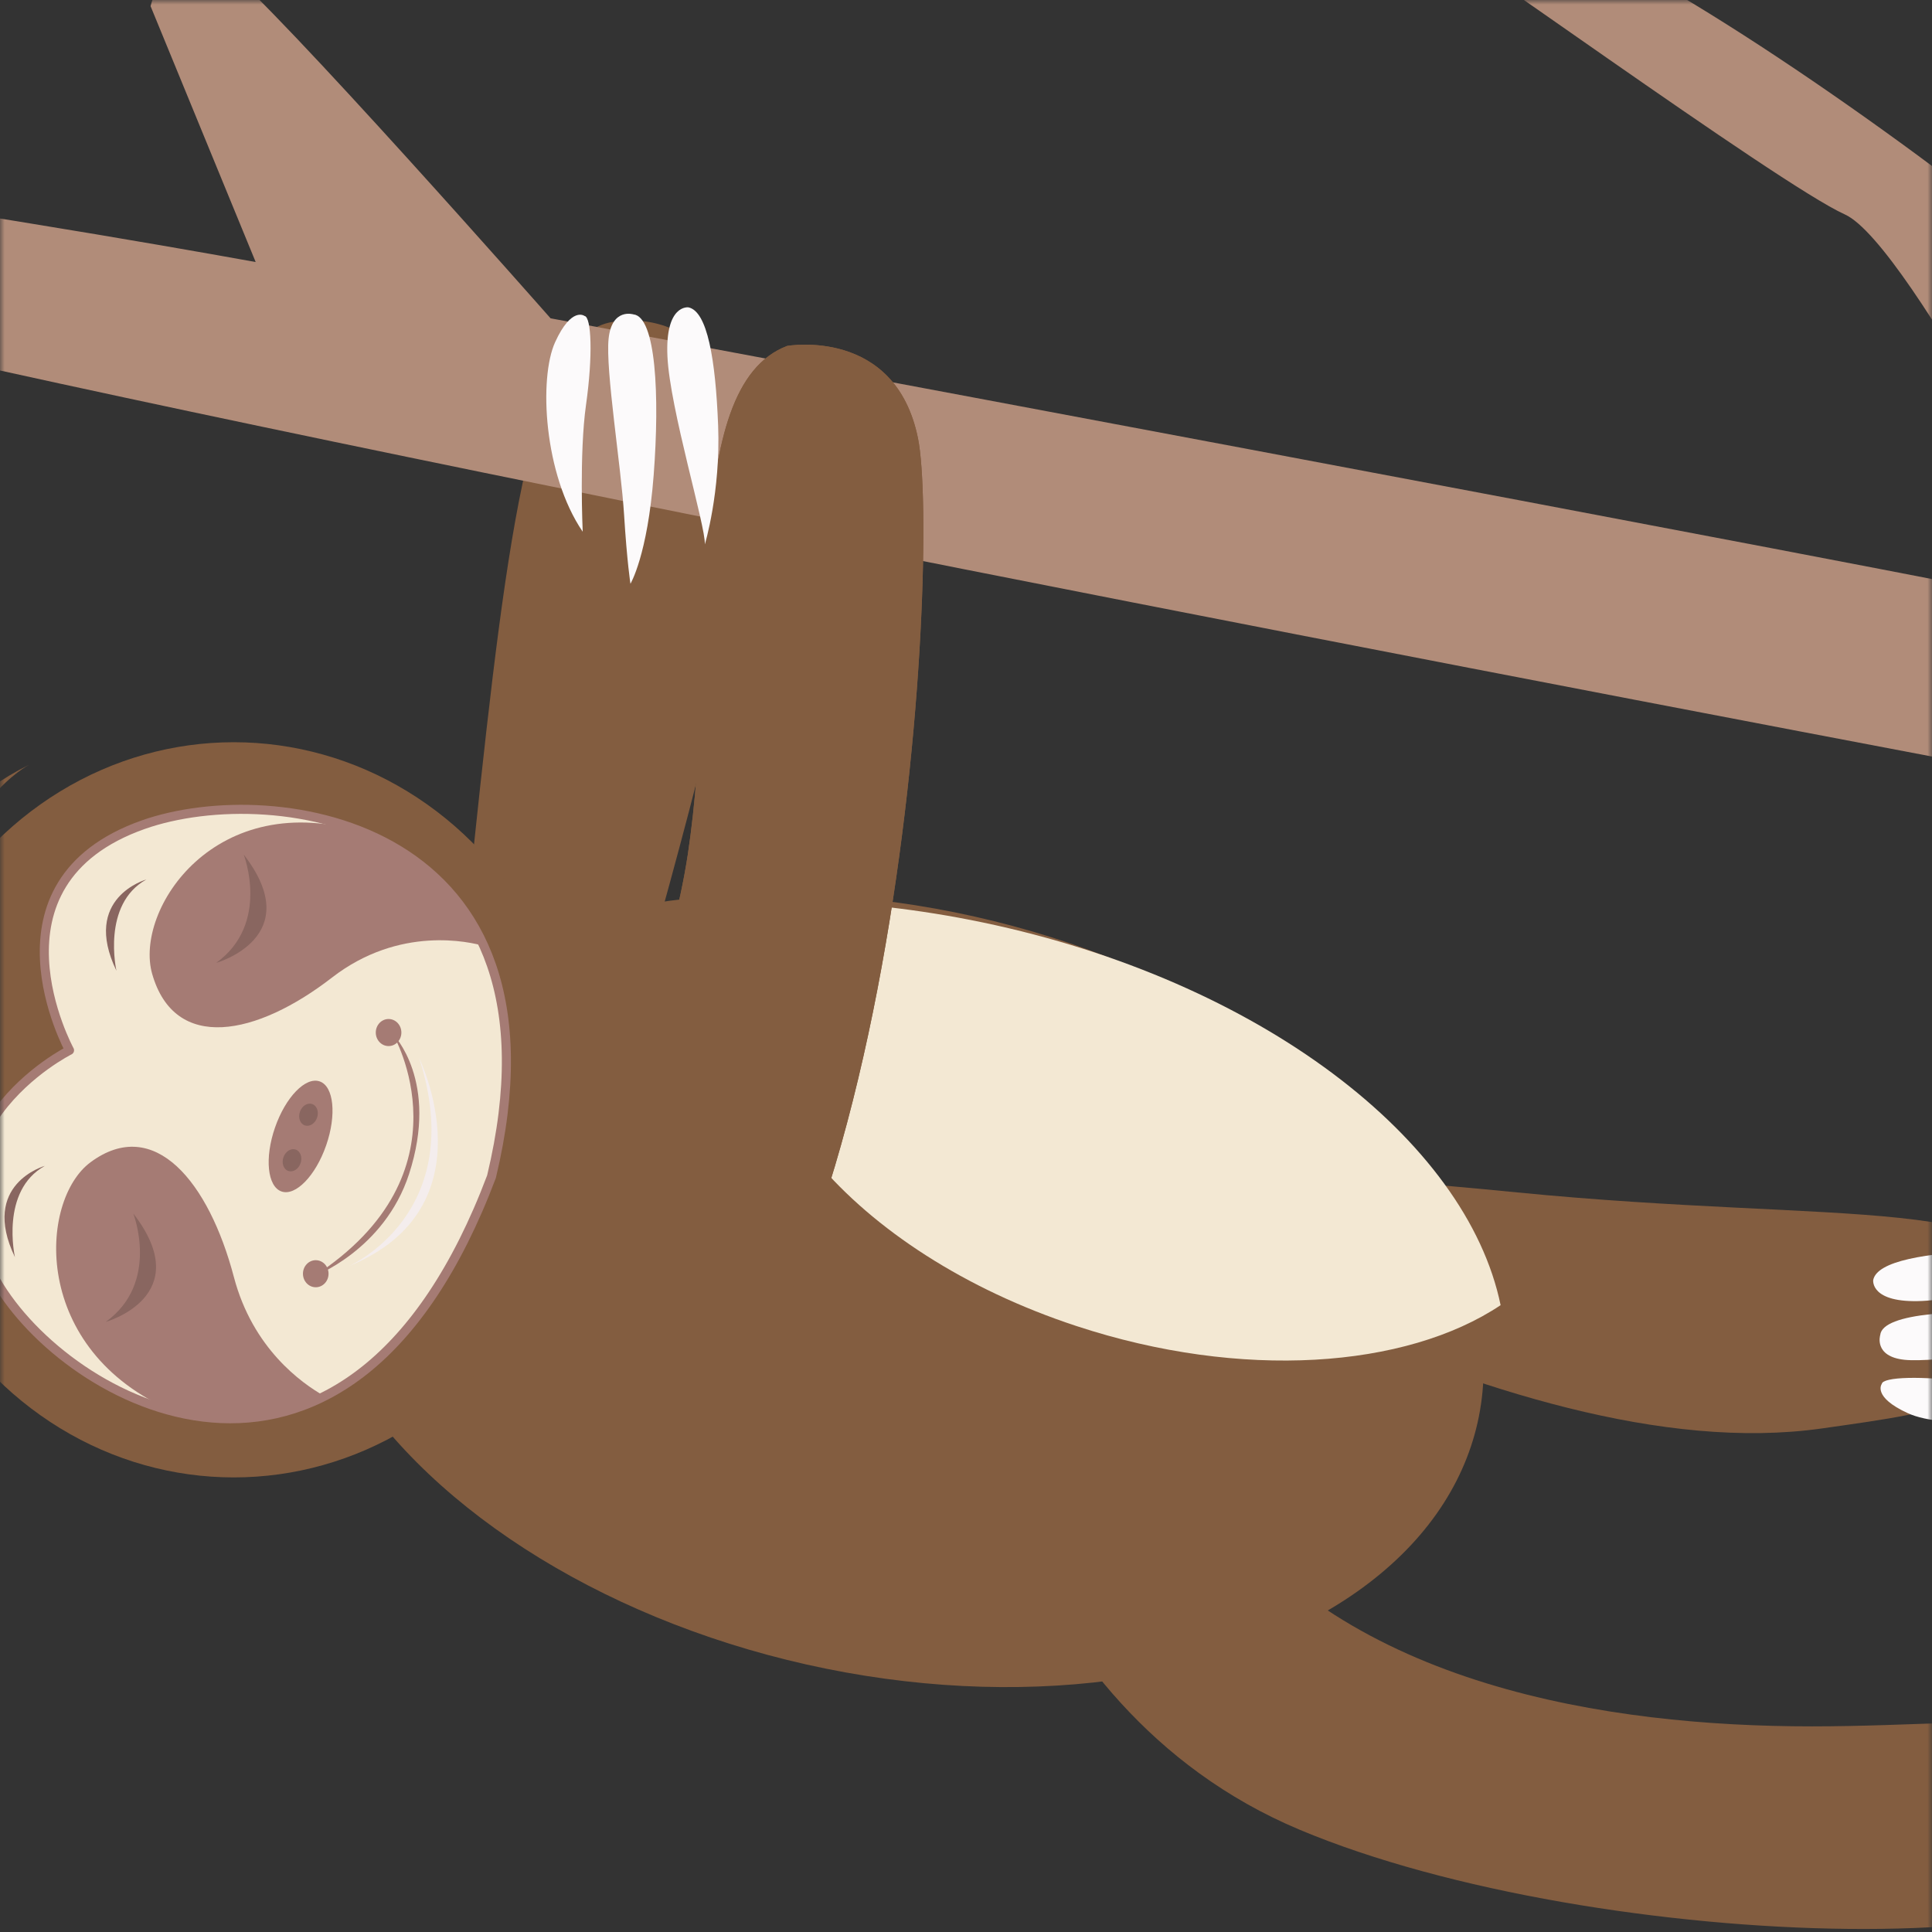 <?xml version="1.0" encoding="UTF-8"?>
<svg width="213px" height="213px" viewBox="0 0 213 213" version="1.1" xmlns="http://www.w3.org/2000/svg" xmlns:xlink="http://www.w3.org/1999/xlink">
    <rect x="0" y="0" width="213" height="213" fill="#333333" stroke="none"/>
    <!-- Generator: Sketch 58 (84663) - https://sketch.com -->
    <title>frontlever</title>
    <desc>Created with Sketch.</desc>
    <defs>
        <rect id="path-1" x="0" y="0" width="213" height="214"></rect>
    </defs>
    <g id="Page-1" stroke="none" stroke-width="1" fill="none" fill-rule="evenodd">
        <g id="frontlever">
            <mask id="mask-2" fill="white">
                <use xlink:href="#path-1"></use>
            </mask>
            <g id="Mask"></g>
            <g id="Group" mask="url(#mask-2)">
                <g transform="translate(-58, -10)">
                    <path d="M202.117,213.177 C208.965,186.39 206.44,183.504 210.245,144.843 C213.773,108.994 210.283,87.255 222.016,88.185 C233.339,89.083 234.249,97.051 236.266,111.248 C241.218,146.129 209.18,194.231 202.117,213.177 Z" id="Path" fill="#835D40" fill-rule="nonzero" transform="translate(219.45, 150.667) rotate(90) translate(-219.45, -150.667) "></path>
                    <ellipse id="Oval" fill="#835D40" fill-rule="nonzero" transform="translate(156.19, 152.281) rotate(-77.338) translate(-156.19, -152.281) " cx="156.19" cy="152.281" rx="42.258" ry="66.329"></ellipse>
                    <path d="M166.348,111.699 C159.313,110.229 152.38,109.466 145.729,109.333 C144.155,111.062 142.918,113 142.103,115.144 C136.566,129.72 152.045,148.098 176.68,156.195 C194.889,162.184 212.994,160.869 223.44,153.893 C219.678,135.659 196.894,118.087 166.348,111.699 Z" id="Path" fill="#F3E8D3" fill-rule="nonzero"></path>
                    <path d="M112.953,168 C112.953,168 106.46,139.113 110.245,103.233 C114.03,67.351 116.768,46.826 125.569,45.487 C134.37,44.147 141.348,51.637 140.965,65.975 C140.581,80.319 120.525,149.037 112.953,168 Z" id="Path" fill="#835D40" fill-rule="nonzero"></path>
                    <g id="Group" stroke-width="1" fill="none" fill-rule="evenodd" transform="translate(38.24, 91.667)">
                        <ellipse id="Oval" fill="#835D40" fill-rule="nonzero" cx="45.533" cy="40.689" rx="38.31" ry="40.527"></ellipse>
                        <g transform="translate(15.745, 7.381)">
                            <path d="M25.999,67.12 C26.482,67.181 55.046,70.303 61.299,48.008 C67.549,25.718 54.499,12.588 54.499,12.588 L25.999,67.12 Z" id="Path" fill="#835D40" fill-rule="nonzero"></path>
                            <path d="M19.829,1.865 C1.599,8.287 11.68,26.746 11.68,26.746 C11.68,26.746 -6.584,35.855 3.985,52.831 C12.401,66.341 42.58,82.079 58.203,40.676 C67.584,1.538 34.344,-3.244 19.829,1.865 Z" id="Path" fill="#F3E8D3" fill-rule="nonzero"></path>
                            <path d="M19.829,1.865 C1.599,8.287 11.68,26.746 11.68,26.746 C11.68,26.746 -6.584,35.855 3.985,52.831 C12.401,66.341 42.58,82.079 58.203,40.676 C67.584,1.538 34.344,-3.244 19.829,1.865 Z" id="Path" stroke="#A57B74" stroke-linejoin="round"></path>
                            <path d="M23.157,66.567 C28.461,67.904 34.225,67.695 39.793,64.876 C37.242,63.443 31.873,59.604 29.802,51.746 C27.046,41.277 21.037,33.881 13.995,39.089 C8.314,43.289 7.325,59.809 23.157,66.567 Z" id="Path" fill="#A57B74" fill-rule="nonzero"></path>
                            <path d="M20.793,18.326 C23.281,27.025 32.327,25.148 40.615,18.729 C48.077,12.949 55.875,14.811 57.357,15.241 C54.577,9.051 49.739,5.092 44.267,2.794 C27.744,-2.436 18.779,11.279 20.793,18.326 Z" id="Path" fill="#A57B74" fill-rule="nonzero"></path>
                            <path d="M15.675,56.687 C15.675,56.687 25.775,53.858 18.708,44.738 C18.708,44.738 21.682,52.357 15.675,56.687 Z" id="Path" fill="#896660" fill-rule="nonzero"></path>
                            <path d="M27.847,17.11 C27.847,17.11 37.947,14.279 30.878,5.156 C30.878,5.156 33.851,12.779 27.847,17.11 Z" id="Path" fill="#896660" fill-rule="nonzero"></path>
                            <ellipse id="Oval" fill="#F3E8D3" fill-rule="nonzero" transform="translate(41.816, 37.128) rotate(-70.889) translate(-41.816, -37.128) " cx="41.816" cy="37.128" rx="17.336" ry="12.061"></ellipse>
                            <path d="M38.598,51.673 C38.598,51.673 46.382,48.761 49.107,40.403 C52.462,30.109 47.343,24.969 47.343,24.969 C47.343,24.969 56.256,40.233 38.598,51.673 Z" id="Path" fill="#A57B74" fill-rule="nonzero"></path>
                            <ellipse id="Oval" fill="#A57B74" fill-rule="nonzero" cx="38.826" cy="51.378" rx="1.411" ry="1.492"></ellipse>
                            <ellipse id="Oval" fill="#A57B74" fill-rule="nonzero" cx="46.855" cy="24.788" rx="1.411" ry="1.492"></ellipse>
                            <ellipse id="Oval" fill="#A57B74" fill-rule="nonzero" transform="translate(37.155, 36.242) rotate(-70.877) translate(-37.155, -36.242) " cx="37.155" cy="36.242" rx="6.422" ry="2.986"></ellipse>
                            <ellipse id="Oval" fill="#896660" fill-rule="nonzero" transform="translate(36.207, 38.869) rotate(-70.877) translate(-36.207, -38.869) " cx="36.207" cy="38.869" rx="1.247" ry="1"></ellipse>
                            <ellipse id="Oval" fill="#896660" fill-rule="nonzero" transform="translate(38.027, 33.849) rotate(-70.938) translate(-38.027, -33.849) " cx="38.027" cy="33.849" rx="1.246" ry="1"></ellipse>
                            <path d="M42.461,50.549 C42.461,50.549 55.791,44.759 50.225,27.601 C50.225,27.601 58.311,44.087 42.461,50.549 Z" id="Path" fill="#F4EDED" fill-rule="nonzero"></path>
                            <path d="M5.663,49.554 C5.663,49.554 3.998,42.242 8.96,39.489 C8.96,39.489 1.778,41.486 5.663,49.554 Z" id="Path" fill="#896660" fill-rule="nonzero"></path>
                            <path d="M16.852,17.976 C16.852,17.976 15.19,10.668 20.15,7.915 C20.15,7.915 12.966,9.911 16.852,17.976 Z" id="Path" fill="#896660" fill-rule="nonzero"></path>
                        </g>
                        <path d="M7.305,37.898 C7.305,37.898 2.242,43.327 4.026,54.026 C4.026,54.026 -1.441,39.059 8.833,29.064 C8.833,29.064 2.998,29.476 0.09,35.124 C0.09,35.124 2.028,27.824 8.797,26.076 C8.797,26.076 2.501,17.138 12.048,3.688 C12.048,3.688 8.546,9.279 10.59,18.505 C10.59,18.505 10.324,8.952 22.972,2.645 C22.972,2.645 14.585,7.016 14.31,19.391 C14.04,31.761 7.305,37.898 7.305,37.898 Z" id="Path" fill="#835D40" fill-rule="nonzero"></path>
                    </g>
                    <path d="M399,117.333 C399,117.333 5.07,45.26 1.42108547e-13,35.169 C1.42108547e-13,35.169 1.446,25.935 29.693,29.832 C57.942,33.729 86.189,38.889 86.189,38.889 L74.6,10.678 C74.6,10.678 76.771,1.803 82.568,6.231 C88.361,10.66 118.699,45.093 118.699,45.093 C118.699,45.093 267.263,72.819 288.991,77.404 C288.991,77.404 268.627,36.89 261.384,33.637 C254.142,30.388 215.302,1.999 213.131,1.379 C210.956,0.761 212.216,0.159 220.907,0.001 C229.599,-0.157 253.5,15.122 273.056,29.831 C292.612,44.54 313.617,77.879 313.617,77.879 L380.252,88.588 L399,117.333 Z" id="Path" fill="#B18C79" fill-rule="nonzero"></path>
                    <path d="M144.781,48.139 C144.781,48.139 156.707,46.024 159.206,58.317 C161.704,70.61 157.403,161.464 125.049,178.35 C125.049,178.35 112.288,178.741 112.856,167.381 C113.421,156.019 130.345,127.186 133.83,104.207 C137.311,81.227 132.834,52.686 144.781,48.139 Z" id="Path" fill="#835D40" fill-rule="nonzero"></path>
                    <path d="M144.781,48.139 C144.781,48.139 156.707,46.024 159.206,58.317 C161.704,70.61 157.403,161.464 125.049,178.35 C125.049,178.35 112.288,178.741 112.856,167.381 C113.421,156.019 130.345,127.186 133.83,104.207 C137.311,81.227 132.834,52.686 144.781,48.139 Z" id="Path" fill="#835D40" fill-rule="nonzero"></path>
                    <g id="Group" stroke-width="1" fill="none" fill-rule="evenodd" transform="translate(118.04, 43.667)">
                        <path d="M4.396,1.164 C4.396,1.164 2.976,0.083 1.163,4.053 C-0.647,8.022 -0.102,18.642 4.203,24.955 C4.203,24.955 3.805,16.342 4.571,10.944 C5.337,5.542 5.165,1.261 4.396,1.164 Z" id="Path" fill="#FCFAFB" fill-rule="nonzero"></path>
                        <path d="M9.787,0.992 C9.787,0.992 7.412,0.242 7.056,3.686 C6.706,7.133 8.427,17.697 8.76,23.024 C9.09,28.355 9.467,30.691 9.467,30.691 C9.467,30.691 11.348,27.568 12.026,18.723 C12.703,9.875 12.268,1.235 9.787,0.992 Z" id="Path" fill="#FCFAFB" fill-rule="nonzero"></path>
                        <path d="M15.855,0.218 C15.855,0.218 13.276,-0.151 13.543,5.626 C13.814,11.408 17.78,24.402 17.667,26.352 C17.667,26.352 19.415,20.591 19.134,13.263 C18.848,5.935 17.945,0.643 15.855,0.218 Z" id="Path" fill="#FCFAFB" fill-rule="nonzero"></path>
                    </g>
                    <g id="Group" stroke-width="1" fill="none" fill-rule="evenodd" transform="translate(279.8, 156.973) rotate(-90) translate(-279.8, -156.973) translate(269.8, 141.473)">
                        <path d="M4.396,1.164 C4.396,1.164 2.976,0.083 1.163,4.053 C-0.647,8.022 -0.102,18.642 4.203,24.955 C4.203,24.955 3.805,16.342 4.571,10.944 C5.337,5.542 5.165,1.261 4.396,1.164 Z" id="Path" fill="#FCFAFB" fill-rule="nonzero"></path>
                        <path d="M9.787,0.992 C9.787,0.992 7.412,0.242 7.056,3.686 C6.706,7.133 8.427,17.697 8.76,23.024 C9.09,28.355 9.467,30.691 9.467,30.691 C9.467,30.691 11.348,27.568 12.026,18.723 C12.703,9.875 12.268,1.235 9.787,0.992 Z" id="Path" fill="#FCFAFB" fill-rule="nonzero"></path>
                        <path d="M15.855,0.218 C15.855,0.218 13.276,-0.151 13.543,5.626 C13.814,11.408 17.78,24.402 17.667,26.352 C17.667,26.352 19.415,20.591 19.134,13.263 C18.848,5.935 17.945,0.643 15.855,0.218 Z" id="Path" fill="#FCFAFB" fill-rule="nonzero"></path>
                    </g>
                    <path d="M200.233,255.725 C200.233,255.725 238.711,250.938 252.478,218.15 C266.247,185.361 267.874,121.395 252.478,122.858 C237.082,124.321 241.086,139.264 241.086,161.706 C241.086,184.148 236.654,212.904 216.32,227.763 C195.986,242.621 193.213,257.242 200.233,255.725 Z" id="Path" fill="#835D40" fill-rule="nonzero" transform="translate(230.09, 189.333) rotate(90) translate(-230.09, -189.333) "></path>
                </g>
            </g>
        </g>
    </g>
</svg>